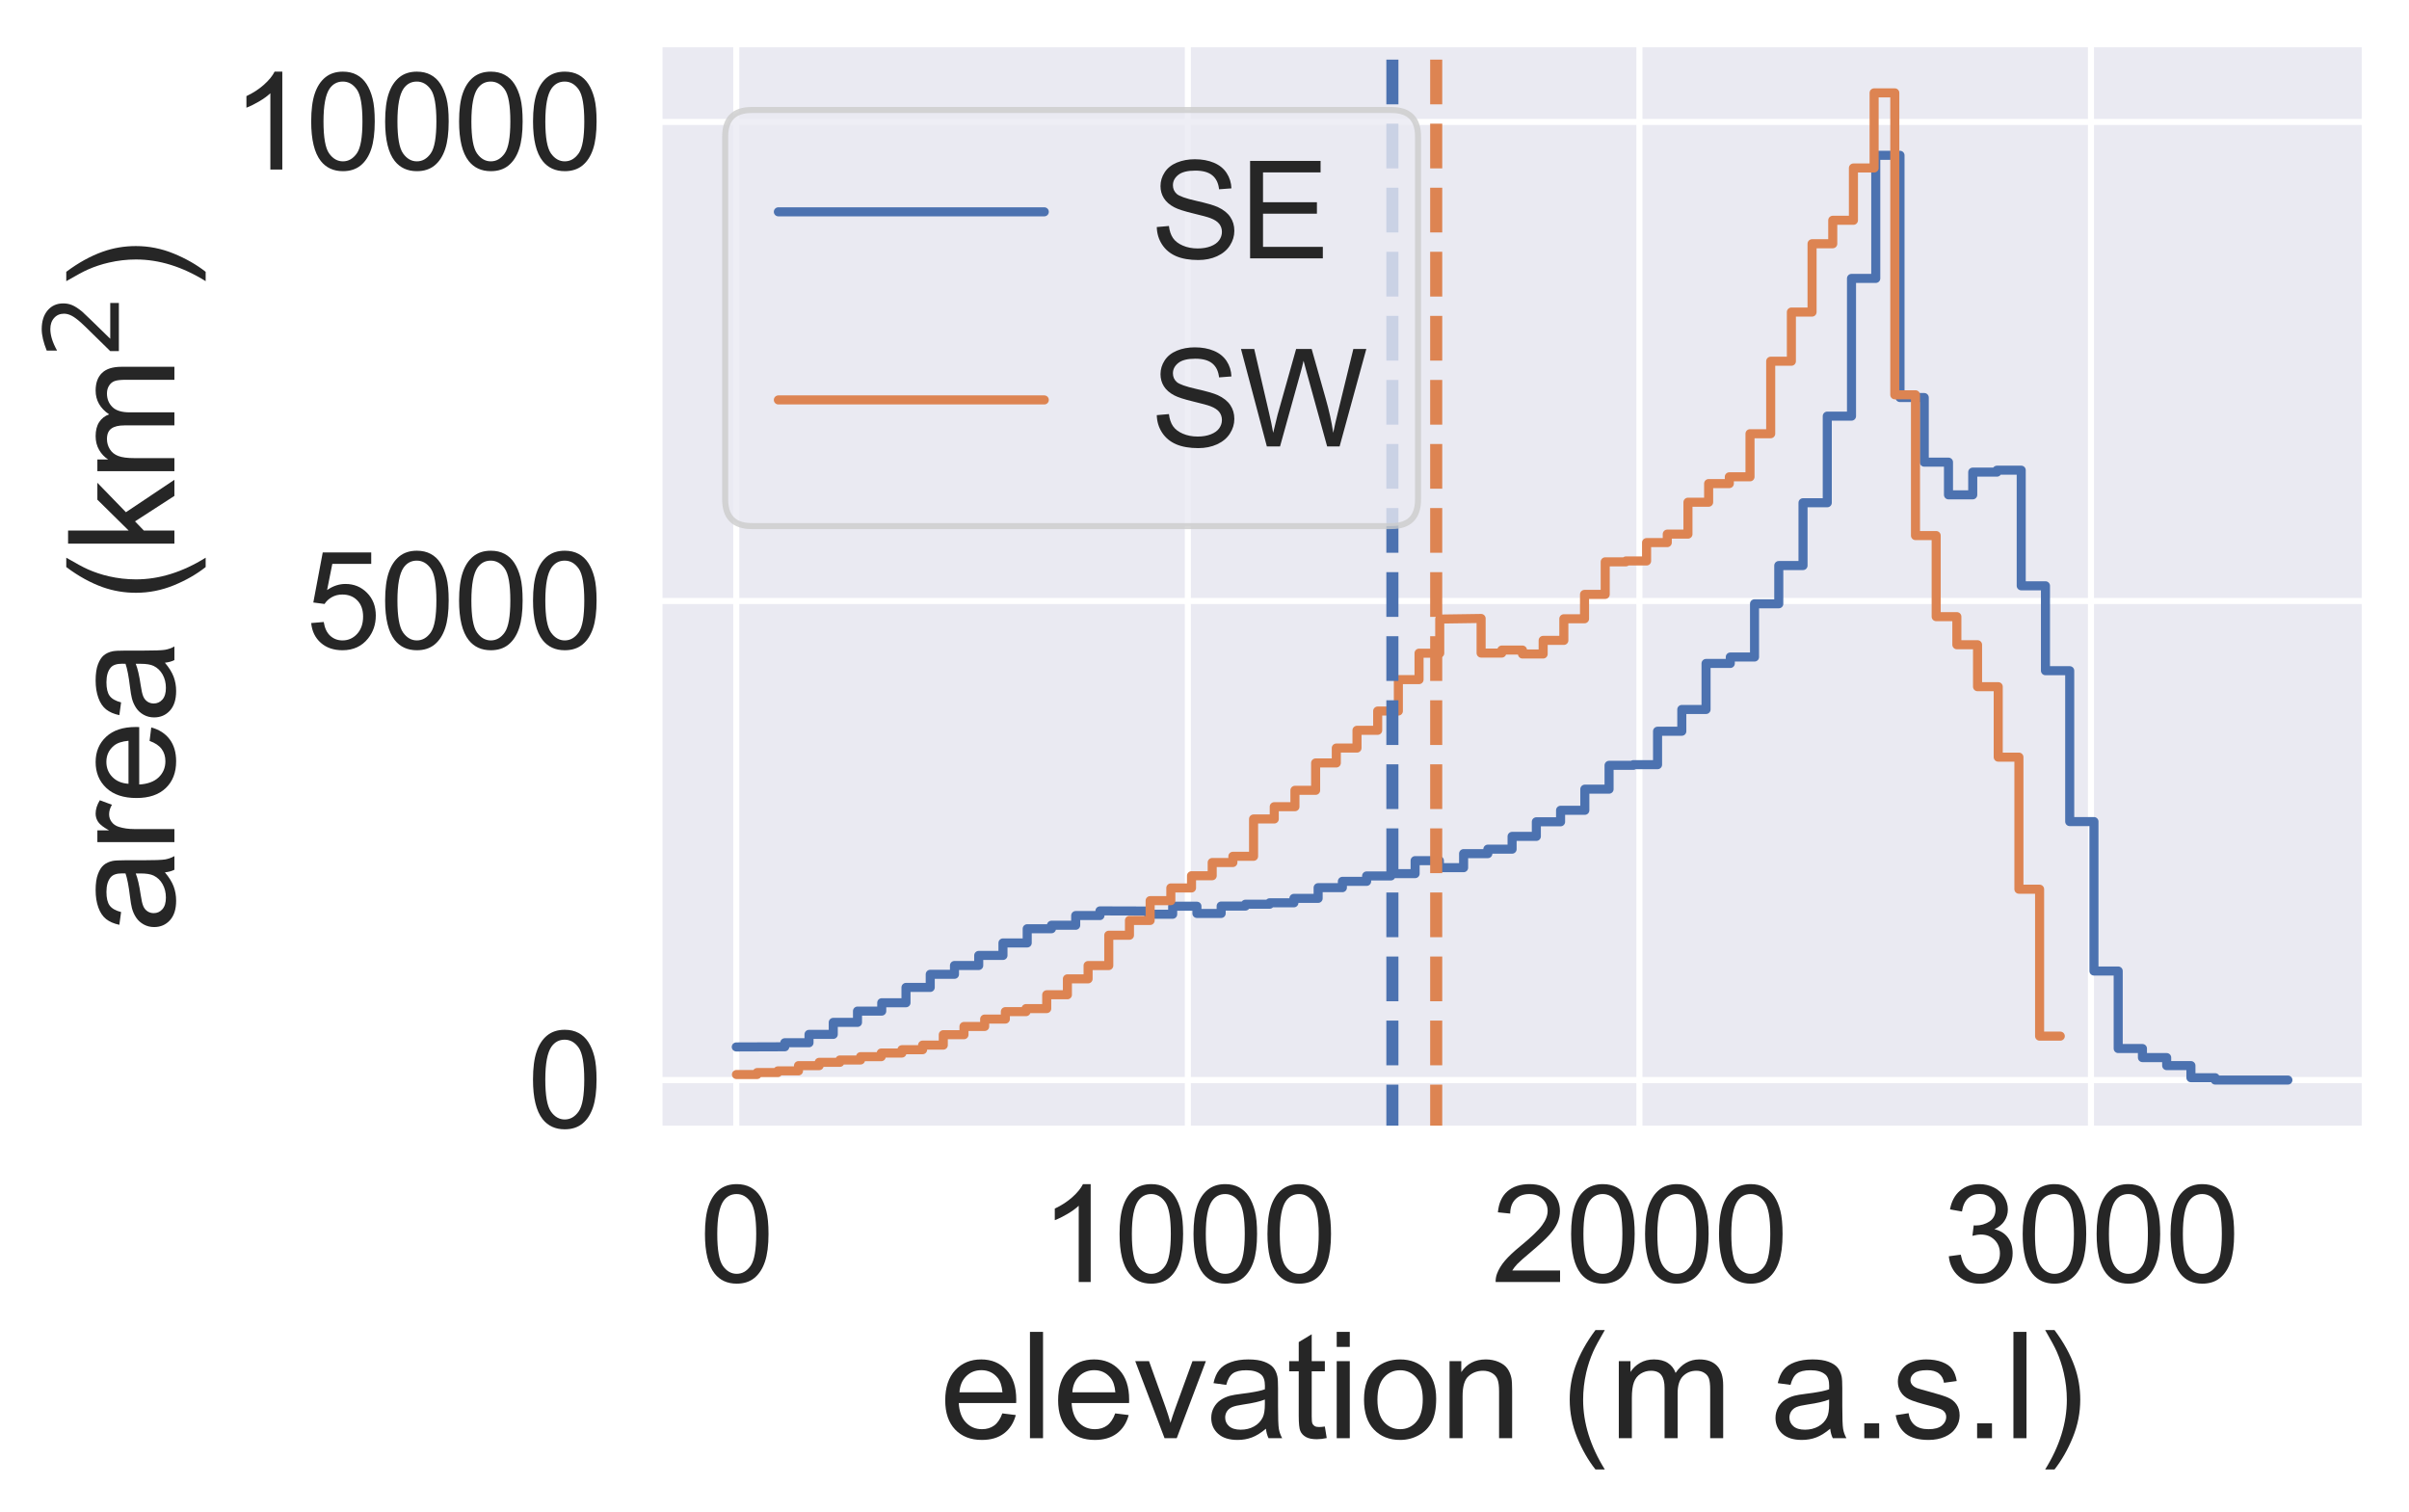 <?xml version="1.0" encoding="utf-8" standalone="no"?>
<!DOCTYPE svg PUBLIC "-//W3C//DTD SVG 1.1//EN"
  "http://www.w3.org/Graphics/SVG/1.1/DTD/svg11.dtd">
<svg height="250.202pt" version="1.1" viewBox="0 0 398.6 250.202" width="398.6pt" xmlns="http://www.w3.org/2000/svg" xmlns:xlink="http://www.w3.org/1999/xlink">
 <defs>
  <style type="text/css">*{stroke-linecap:butt;stroke-linejoin:round;}</style>
 </defs>
 <g id="figure_1">
  <g id="patch_1">
   <path d="M 0 250.202 
L 398.6 250.202 
L 398.6 0 
L 0 0 
z
" style="fill:#ffffff;"/>
  </g>
  <g id="axes_1">
   <g id="patch_2">
    <path d="M 108.99 186.86 
L 391.4 186.86 
L 391.4 7.2 
L 108.99 7.2 
z
" style="fill:#eaeaf2;"/>
   </g>
   <g id="matplotlib.axis_1">
    <g id="xtick_1">
     <g id="line2d_1">
      <path clip-path="url(#p24b2e7065e)" d="M 121.826 186.86 
L 121.826 7.2 
" style="fill:none;stroke:#ffffff;stroke-linecap:round;"/>
     </g>
     <g id="text_1">
      <!-- 0 -->
      <g style="fill:#262626;" transform="translate(115.709 212.107)scale(0.22 -0.22)">
       <defs>
        <path d="M 266 2259 
Q 266 3072 433 3567 
Q 600 4063 929 4331 
Q 1259 4600 1759 4600 
Q 2128 4600 2406 4451 
Q 2684 4303 2865 4023 
Q 3047 3744 3150 3342 
Q 3253 2941 3253 2259 
Q 3253 1453 3087 958 
Q 2922 463 2592 192 
Q 2263 -78 1759 -78 
Q 1097 -78 719 397 
Q 266 969 266 2259 
z
M 844 2259 
Q 844 1131 1108 757 
Q 1372 384 1759 384 
Q 2147 384 2411 759 
Q 2675 1134 2675 2259 
Q 2675 3391 2411 3762 
Q 2147 4134 1753 4134 
Q 1366 4134 1134 3806 
Q 844 3388 844 2259 
z
" id="ArialMT-30" transform="scale(0.016)"/>
       </defs>
       <use xlink:href="#ArialMT-30"/>
      </g>
     </g>
    </g>
    <g id="xtick_2">
     <g id="line2d_2">
      <path clip-path="url(#p24b2e7065e)" d="M 196.543 186.86 
L 196.543 7.2 
" style="fill:none;stroke:#ffffff;stroke-linecap:round;"/>
     </g>
     <g id="text_2">
      <!-- 1000 -->
      <g style="fill:#262626;" transform="translate(172.075 212.107)scale(0.22 -0.22)">
       <defs>
        <path d="M 2384 0 
L 1822 0 
L 1822 3584 
Q 1619 3391 1289 3197 
Q 959 3003 697 2906 
L 697 3450 
Q 1169 3672 1522 3987 
Q 1875 4303 2022 4600 
L 2384 4600 
L 2384 0 
z
" id="ArialMT-31" transform="scale(0.016)"/>
       </defs>
       <use xlink:href="#ArialMT-31"/>
       <use x="55.615" xlink:href="#ArialMT-30"/>
       <use x="111.23" xlink:href="#ArialMT-30"/>
       <use x="166.846" xlink:href="#ArialMT-30"/>
      </g>
     </g>
    </g>
    <g id="xtick_3">
     <g id="line2d_3">
      <path clip-path="url(#p24b2e7065e)" d="M 271.259 186.86 
L 271.259 7.2 
" style="fill:none;stroke:#ffffff;stroke-linecap:round;"/>
     </g>
     <g id="text_3">
      <!-- 2000 -->
      <g style="fill:#262626;" transform="translate(246.791 212.107)scale(0.22 -0.22)">
       <defs>
        <path d="M 3222 541 
L 3222 0 
L 194 0 
Q 188 203 259 391 
Q 375 700 629 1000 
Q 884 1300 1366 1694 
Q 2113 2306 2375 2664 
Q 2638 3022 2638 3341 
Q 2638 3675 2398 3904 
Q 2159 4134 1775 4134 
Q 1369 4134 1125 3890 
Q 881 3647 878 3216 
L 300 3275 
Q 359 3922 746 4261 
Q 1134 4600 1788 4600 
Q 2447 4600 2831 4234 
Q 3216 3869 3216 3328 
Q 3216 3053 3103 2787 
Q 2991 2522 2730 2228 
Q 2469 1934 1863 1422 
Q 1356 997 1212 845 
Q 1069 694 975 541 
L 3222 541 
z
" id="ArialMT-32" transform="scale(0.016)"/>
       </defs>
       <use xlink:href="#ArialMT-32"/>
       <use x="55.615" xlink:href="#ArialMT-30"/>
       <use x="111.23" xlink:href="#ArialMT-30"/>
       <use x="166.846" xlink:href="#ArialMT-30"/>
      </g>
     </g>
    </g>
    <g id="xtick_4">
     <g id="line2d_4">
      <path clip-path="url(#p24b2e7065e)" d="M 345.976 186.86 
L 345.976 7.2 
" style="fill:none;stroke:#ffffff;stroke-linecap:round;"/>
     </g>
     <g id="text_4">
      <!-- 3000 -->
      <g style="fill:#262626;" transform="translate(321.508 212.107)scale(0.22 -0.22)">
       <defs>
        <path d="M 269 1209 
L 831 1284 
Q 928 806 1161 595 
Q 1394 384 1728 384 
Q 2125 384 2398 659 
Q 2672 934 2672 1341 
Q 2672 1728 2419 1979 
Q 2166 2231 1775 2231 
Q 1616 2231 1378 2169 
L 1441 2663 
Q 1497 2656 1531 2656 
Q 1891 2656 2178 2843 
Q 2466 3031 2466 3422 
Q 2466 3731 2256 3934 
Q 2047 4138 1716 4138 
Q 1388 4138 1169 3931 
Q 950 3725 888 3313 
L 325 3413 
Q 428 3978 793 4289 
Q 1159 4600 1703 4600 
Q 2078 4600 2393 4439 
Q 2709 4278 2876 4000 
Q 3044 3722 3044 3409 
Q 3044 3113 2884 2869 
Q 2725 2625 2413 2481 
Q 2819 2388 3044 2092 
Q 3269 1797 3269 1353 
Q 3269 753 2831 336 
Q 2394 -81 1725 -81 
Q 1122 -81 723 278 
Q 325 638 269 1209 
z
" id="ArialMT-33" transform="scale(0.016)"/>
       </defs>
       <use xlink:href="#ArialMT-33"/>
       <use x="55.615" xlink:href="#ArialMT-30"/>
       <use x="111.23" xlink:href="#ArialMT-30"/>
       <use x="166.846" xlink:href="#ArialMT-30"/>
      </g>
     </g>
    </g>
    <g id="text_5">
     <!-- elevation (m a.s.l) -->
     <g style="fill:#262626;" transform="translate(155.502 237.951)scale(0.24 -0.24)">
      <defs>
       <path d="M 2694 1069 
L 3275 997 
Q 3138 488 2766 206 
Q 2394 -75 1816 -75 
Q 1088 -75 661 373 
Q 234 822 234 1631 
Q 234 2469 665 2931 
Q 1097 3394 1784 3394 
Q 2450 3394 2872 2941 
Q 3294 2488 3294 1666 
Q 3294 1616 3291 1516 
L 816 1516 
Q 847 969 1125 678 
Q 1403 388 1819 388 
Q 2128 388 2347 550 
Q 2566 713 2694 1069 
z
M 847 1978 
L 2700 1978 
Q 2663 2397 2488 2606 
Q 2219 2931 1791 2931 
Q 1403 2931 1139 2672 
Q 875 2413 847 1978 
z
" id="ArialMT-65" transform="scale(0.016)"/>
       <path d="M 409 0 
L 409 4581 
L 972 4581 
L 972 0 
L 409 0 
z
" id="ArialMT-6c" transform="scale(0.016)"/>
       <path d="M 1344 0 
L 81 3319 
L 675 3319 
L 1388 1331 
Q 1503 1009 1600 663 
Q 1675 925 1809 1294 
L 2547 3319 
L 3125 3319 
L 1869 0 
L 1344 0 
z
" id="ArialMT-76" transform="scale(0.016)"/>
       <path d="M 2588 409 
Q 2275 144 1986 34 
Q 1697 -75 1366 -75 
Q 819 -75 525 192 
Q 231 459 231 875 
Q 231 1119 342 1320 
Q 453 1522 633 1644 
Q 813 1766 1038 1828 
Q 1203 1872 1538 1913 
Q 2219 1994 2541 2106 
Q 2544 2222 2544 2253 
Q 2544 2597 2384 2738 
Q 2169 2928 1744 2928 
Q 1347 2928 1158 2789 
Q 969 2650 878 2297 
L 328 2372 
Q 403 2725 575 2942 
Q 747 3159 1072 3276 
Q 1397 3394 1825 3394 
Q 2250 3394 2515 3294 
Q 2781 3194 2906 3042 
Q 3031 2891 3081 2659 
Q 3109 2516 3109 2141 
L 3109 1391 
Q 3109 606 3145 398 
Q 3181 191 3288 0 
L 2700 0 
Q 2613 175 2588 409 
z
M 2541 1666 
Q 2234 1541 1622 1453 
Q 1275 1403 1131 1340 
Q 988 1278 909 1158 
Q 831 1038 831 891 
Q 831 666 1001 516 
Q 1172 366 1500 366 
Q 1825 366 2078 508 
Q 2331 650 2450 897 
Q 2541 1088 2541 1459 
L 2541 1666 
z
" id="ArialMT-61" transform="scale(0.016)"/>
       <path d="M 1650 503 
L 1731 6 
Q 1494 -44 1306 -44 
Q 1000 -44 831 53 
Q 663 150 594 308 
Q 525 466 525 972 
L 525 2881 
L 113 2881 
L 113 3319 
L 525 3319 
L 525 4141 
L 1084 4478 
L 1084 3319 
L 1650 3319 
L 1650 2881 
L 1084 2881 
L 1084 941 
Q 1084 700 1114 631 
Q 1144 563 1211 522 
Q 1278 481 1403 481 
Q 1497 481 1650 503 
z
" id="ArialMT-74" transform="scale(0.016)"/>
       <path d="M 425 3934 
L 425 4581 
L 988 4581 
L 988 3934 
L 425 3934 
z
M 425 0 
L 425 3319 
L 988 3319 
L 988 0 
L 425 0 
z
" id="ArialMT-69" transform="scale(0.016)"/>
       <path d="M 213 1659 
Q 213 2581 725 3025 
Q 1153 3394 1769 3394 
Q 2453 3394 2887 2945 
Q 3322 2497 3322 1706 
Q 3322 1066 3130 698 
Q 2938 331 2570 128 
Q 2203 -75 1769 -75 
Q 1072 -75 642 372 
Q 213 819 213 1659 
z
M 791 1659 
Q 791 1022 1069 705 
Q 1347 388 1769 388 
Q 2188 388 2466 706 
Q 2744 1025 2744 1678 
Q 2744 2294 2464 2611 
Q 2184 2928 1769 2928 
Q 1347 2928 1069 2612 
Q 791 2297 791 1659 
z
" id="ArialMT-6f" transform="scale(0.016)"/>
       <path d="M 422 0 
L 422 3319 
L 928 3319 
L 928 2847 
Q 1294 3394 1984 3394 
Q 2284 3394 2536 3286 
Q 2788 3178 2913 3003 
Q 3038 2828 3088 2588 
Q 3119 2431 3119 2041 
L 3119 0 
L 2556 0 
L 2556 2019 
Q 2556 2363 2490 2533 
Q 2425 2703 2258 2804 
Q 2091 2906 1866 2906 
Q 1506 2906 1245 2678 
Q 984 2450 984 1813 
L 984 0 
L 422 0 
z
" id="ArialMT-6e" transform="scale(0.016)"/>
       <path id="ArialMT-20" transform="scale(0.016)"/>
       <path d="M 1497 -1347 
Q 1031 -759 709 28 
Q 388 816 388 1659 
Q 388 2403 628 3084 
Q 909 3875 1497 4659 
L 1900 4659 
Q 1522 4009 1400 3731 
Q 1209 3300 1100 2831 
Q 966 2247 966 1656 
Q 966 153 1900 -1347 
L 1497 -1347 
z
" id="ArialMT-28" transform="scale(0.016)"/>
       <path d="M 422 0 
L 422 3319 
L 925 3319 
L 925 2853 
Q 1081 3097 1340 3245 
Q 1600 3394 1931 3394 
Q 2300 3394 2536 3241 
Q 2772 3088 2869 2813 
Q 3263 3394 3894 3394 
Q 4388 3394 4653 3120 
Q 4919 2847 4919 2278 
L 4919 0 
L 4359 0 
L 4359 2091 
Q 4359 2428 4304 2576 
Q 4250 2725 4106 2815 
Q 3963 2906 3769 2906 
Q 3419 2906 3187 2673 
Q 2956 2441 2956 1928 
L 2956 0 
L 2394 0 
L 2394 2156 
Q 2394 2531 2256 2718 
Q 2119 2906 1806 2906 
Q 1569 2906 1367 2781 
Q 1166 2656 1075 2415 
Q 984 2175 984 1722 
L 984 0 
L 422 0 
z
" id="ArialMT-6d" transform="scale(0.016)"/>
       <path d="M 581 0 
L 581 641 
L 1222 641 
L 1222 0 
L 581 0 
z
" id="ArialMT-2e" transform="scale(0.016)"/>
       <path d="M 197 991 
L 753 1078 
Q 800 744 1014 566 
Q 1228 388 1613 388 
Q 2000 388 2187 545 
Q 2375 703 2375 916 
Q 2375 1106 2209 1216 
Q 2094 1291 1634 1406 
Q 1016 1563 777 1677 
Q 538 1791 414 1992 
Q 291 2194 291 2438 
Q 291 2659 392 2848 
Q 494 3038 669 3163 
Q 800 3259 1026 3326 
Q 1253 3394 1513 3394 
Q 1903 3394 2198 3281 
Q 2494 3169 2634 2976 
Q 2775 2784 2828 2463 
L 2278 2388 
Q 2241 2644 2061 2787 
Q 1881 2931 1553 2931 
Q 1166 2931 1000 2803 
Q 834 2675 834 2503 
Q 834 2394 903 2306 
Q 972 2216 1119 2156 
Q 1203 2125 1616 2013 
Q 2213 1853 2448 1751 
Q 2684 1650 2818 1456 
Q 2953 1263 2953 975 
Q 2953 694 2789 445 
Q 2625 197 2315 61 
Q 2006 -75 1616 -75 
Q 969 -75 630 194 
Q 291 463 197 991 
z
" id="ArialMT-73" transform="scale(0.016)"/>
       <path d="M 791 -1347 
L 388 -1347 
Q 1322 153 1322 1656 
Q 1322 2244 1188 2822 
Q 1081 3291 891 3722 
Q 769 4003 388 4659 
L 791 4659 
Q 1378 3875 1659 3084 
Q 1900 2403 1900 1659 
Q 1900 816 1576 28 
Q 1253 -759 791 -1347 
z
" id="ArialMT-29" transform="scale(0.016)"/>
      </defs>
      <use xlink:href="#ArialMT-65"/>
      <use x="55.615" xlink:href="#ArialMT-6c"/>
      <use x="77.832" xlink:href="#ArialMT-65"/>
      <use x="133.447" xlink:href="#ArialMT-76"/>
      <use x="183.447" xlink:href="#ArialMT-61"/>
      <use x="239.062" xlink:href="#ArialMT-74"/>
      <use x="266.846" xlink:href="#ArialMT-69"/>
      <use x="289.062" xlink:href="#ArialMT-6f"/>
      <use x="344.678" xlink:href="#ArialMT-6e"/>
      <use x="400.293" xlink:href="#ArialMT-20"/>
      <use x="428.076" xlink:href="#ArialMT-28"/>
      <use x="461.377" xlink:href="#ArialMT-6d"/>
      <use x="544.678" xlink:href="#ArialMT-20"/>
      <use x="572.461" xlink:href="#ArialMT-61"/>
      <use x="628.076" xlink:href="#ArialMT-2e"/>
      <use x="655.859" xlink:href="#ArialMT-73"/>
      <use x="705.859" xlink:href="#ArialMT-2e"/>
      <use x="733.643" xlink:href="#ArialMT-6c"/>
      <use x="755.859" xlink:href="#ArialMT-29"/>
     </g>
    </g>
   </g>
   <g id="matplotlib.axis_2">
    <g id="ytick_1">
     <g id="line2d_5">
      <path clip-path="url(#p24b2e7065e)" d="M 108.99 178.695 
L 391.4 178.695 
" style="fill:none;stroke:#ffffff;stroke-linecap:round;"/>
     </g>
     <g id="text_6">
      <!-- 0 -->
      <g style="fill:#262626;" transform="translate(87.256 186.569)scale(0.22 -0.22)">
       <use xlink:href="#ArialMT-30"/>
      </g>
     </g>
    </g>
    <g id="ytick_2">
     <g id="line2d_6">
      <path clip-path="url(#p24b2e7065e)" d="M 108.99 99.434 
L 391.4 99.434 
" style="fill:none;stroke:#ffffff;stroke-linecap:round;"/>
     </g>
     <g id="text_7">
      <!-- 5000 -->
      <g style="fill:#262626;" transform="translate(50.554 107.308)scale(0.22 -0.22)">
       <defs>
        <path d="M 266 1200 
L 856 1250 
Q 922 819 1161 601 
Q 1400 384 1738 384 
Q 2144 384 2425 690 
Q 2706 997 2706 1503 
Q 2706 1984 2436 2262 
Q 2166 2541 1728 2541 
Q 1456 2541 1237 2417 
Q 1019 2294 894 2097 
L 366 2166 
L 809 4519 
L 3088 4519 
L 3088 3981 
L 1259 3981 
L 1013 2750 
Q 1425 3038 1878 3038 
Q 2478 3038 2890 2622 
Q 3303 2206 3303 1553 
Q 3303 931 2941 478 
Q 2500 -78 1738 -78 
Q 1113 -78 717 272 
Q 322 622 266 1200 
z
" id="ArialMT-35" transform="scale(0.016)"/>
       </defs>
       <use xlink:href="#ArialMT-35"/>
       <use x="55.615" xlink:href="#ArialMT-30"/>
       <use x="111.23" xlink:href="#ArialMT-30"/>
       <use x="166.846" xlink:href="#ArialMT-30"/>
      </g>
     </g>
    </g>
    <g id="ytick_3">
     <g id="line2d_7">
      <path clip-path="url(#p24b2e7065e)" d="M 108.99 20.173 
L 391.4 20.173 
" style="fill:none;stroke:#ffffff;stroke-linecap:round;"/>
     </g>
     <g id="text_8">
      <!-- 10000 -->
      <g style="fill:#262626;" transform="translate(38.32 28.046)scale(0.22 -0.22)">
       <use xlink:href="#ArialMT-31"/>
       <use x="55.615" xlink:href="#ArialMT-30"/>
       <use x="111.23" xlink:href="#ArialMT-30"/>
       <use x="166.846" xlink:href="#ArialMT-30"/>
       <use x="222.461" xlink:href="#ArialMT-30"/>
      </g>
     </g>
    </g>
    <g id="text_9">
     <!-- area (km$^2$) -->
     <g style="fill:#262626;" transform="translate(29.04 154.27)rotate(-90)scale(0.24 -0.24)">
      <defs>
       <path d="M 416 0 
L 416 3319 
L 922 3319 
L 922 2816 
Q 1116 3169 1280 3281 
Q 1444 3394 1641 3394 
Q 1925 3394 2219 3213 
L 2025 2691 
Q 1819 2813 1613 2813 
Q 1428 2813 1281 2702 
Q 1134 2591 1072 2394 
Q 978 2094 978 1738 
L 978 0 
L 416 0 
z
" id="ArialMT-72" transform="scale(0.016)"/>
       <path d="M 425 0 
L 425 4581 
L 988 4581 
L 988 1969 
L 2319 3319 
L 3047 3319 
L 1778 2088 
L 3175 0 
L 2481 0 
L 1384 1697 
L 988 1316 
L 988 0 
L 425 0 
z
" id="ArialMT-6b" transform="scale(0.016)"/>
       <path d="M 1228 531 
L 3431 531 
L 3431 0 
L 469 0 
L 469 531 
Q 828 903 1448 1529 
Q 2069 2156 2228 2338 
Q 2531 2678 2651 2914 
Q 2772 3150 2772 3378 
Q 2772 3750 2511 3984 
Q 2250 4219 1831 4219 
Q 1534 4219 1204 4116 
Q 875 4013 500 3803 
L 500 4441 
Q 881 4594 1212 4672 
Q 1544 4750 1819 4750 
Q 2544 4750 2975 4387 
Q 3406 4025 3406 3419 
Q 3406 3131 3298 2873 
Q 3191 2616 2906 2266 
Q 2828 2175 2409 1742 
Q 1991 1309 1228 531 
z
" id="DejaVuSans-32" transform="scale(0.016)"/>
      </defs>
      <use transform="translate(0 0.766)" xlink:href="#ArialMT-61"/>
      <use transform="translate(55.615 0.766)" xlink:href="#ArialMT-72"/>
      <use transform="translate(88.916 0.766)" xlink:href="#ArialMT-65"/>
      <use transform="translate(144.531 0.766)" xlink:href="#ArialMT-61"/>
      <use transform="translate(200.146 0.766)" xlink:href="#ArialMT-20"/>
      <use transform="translate(227.93 0.766)" xlink:href="#ArialMT-28"/>
      <use transform="translate(261.23 0.766)" xlink:href="#ArialMT-6b"/>
      <use transform="translate(311.23 0.766)" xlink:href="#ArialMT-6d"/>
      <use transform="translate(395.488 39.047)scale(0.7)" xlink:href="#DejaVuSans-32"/>
      <use transform="translate(442.759 0.766)" xlink:href="#ArialMT-29"/>
     </g>
    </g>
   </g>
   <g id="line2d_8">
    <path clip-path="url(#p24b2e7065e)" d="M 121.827 173.217 
L 129.85 173.19 
L 129.85 172.523 
L 133.862 172.523 
L 133.862 171.138 
L 137.873 171.138 
L 137.873 169.153 
L 141.885 169.153 
L 141.885 167.286 
L 145.896 167.286 
L 145.896 165.905 
L 149.908 165.905 
L 149.908 163.369 
L 153.919 163.369 
L 153.919 161.199 
L 157.931 161.199 
L 157.931 159.74 
L 161.942 159.74 
L 161.942 158.075 
L 165.954 158.075 
L 165.954 156.009 
L 169.965 156.009 
L 169.965 153.66 
L 173.977 153.66 
L 173.977 153.082 
L 177.988 153.082 
L 177.988 151.478 
L 182 151.478 
L 182 150.708 
L 190.023 150.73 
L 190.023 151.263 
L 194.034 151.263 
L 194.034 149.935 
L 198.046 149.935 
L 198.046 151.13 
L 202.057 151.13 
L 202.057 149.907 
L 206.069 149.907 
L 206.069 149.604 
L 210.08 149.604 
L 210.08 149.369 
L 214.092 149.369 
L 214.092 148.637 
L 218.103 148.637 
L 218.103 146.865 
L 222.115 146.865 
L 222.115 145.821 
L 226.126 145.821 
L 226.126 144.925 
L 230.138 144.925 
L 230.138 144.541 
L 234.149 144.541 
L 234.149 142.391 
L 238.161 142.391 
L 238.161 143.559 
L 242.172 143.559 
L 242.172 141.233 
L 246.184 141.233 
L 246.184 140.494 
L 250.195 140.494 
L 250.195 138.38 
L 254.207 138.38 
L 254.207 135.966 
L 258.218 135.966 
L 258.218 134.063 
L 262.23 134.063 
L 262.23 130.567 
L 266.241 130.567 
L 266.241 126.626 
L 270.253 126.626 
L 270.253 126.514 
L 274.264 126.514 
L 274.264 120.983 
L 278.276 120.983 
L 278.276 117.382 
L 282.287 117.382 
L 282.287 109.768 
L 286.299 109.768 
L 286.299 108.704 
L 290.31 108.704 
L 290.31 99.897 
L 294.322 99.897 
L 294.322 93.57 
L 298.333 93.57 
L 298.333 83.18 
L 302.345 83.18 
L 302.345 68.849 
L 306.356 68.849 
L 306.356 46.064 
L 310.368 46.064 
L 310.368 25.696 
L 314.379 25.696 
L 314.379 65.773 
L 318.391 65.773 
L 318.391 76.464 
L 322.402 76.464 
L 322.402 81.871 
L 326.414 81.871 
L 326.414 78.114 
L 330.425 78.114 
L 330.425 77.794 
L 334.437 77.794 
L 334.437 96.919 
L 338.448 96.919 
L 338.448 110.968 
L 342.46 110.968 
L 342.46 135.93 
L 346.471 135.93 
L 346.471 160.654 
L 350.483 160.654 
L 350.483 173.48 
L 354.494 173.48 
L 354.494 174.98 
L 358.506 174.98 
L 358.506 176.304 
L 362.517 176.304 
L 362.517 178.31 
L 366.529 178.31 
L 366.529 178.693 
L 378.563 178.694 
L 378.563 178.694 
" style="fill:none;stroke:#4c72b0;stroke-linecap:round;stroke-width:1.5;"/>
   </g>
   <g id="line2d_9">
    <path clip-path="url(#p24b2e7065e)" d="M 121.854 177.778 
L 125.277 177.778 
L 125.277 177.456 
L 128.699 177.456 
L 128.699 177.178 
L 132.122 177.178 
L 132.122 176.31 
L 135.544 176.31 
L 135.544 175.761 
L 138.967 175.761 
L 138.967 175.374 
L 142.39 175.374 
L 142.39 174.827 
L 145.812 174.827 
L 145.812 174.225 
L 149.235 174.225 
L 149.235 173.673 
L 152.657 173.673 
L 152.657 172.914 
L 156.08 172.914 
L 156.08 171.191 
L 159.503 171.191 
L 159.503 169.828 
L 162.925 169.828 
L 162.925 168.604 
L 166.348 168.604 
L 166.348 167.377 
L 169.77 167.377 
L 169.77 166.872 
L 173.193 166.872 
L 173.193 164.584 
L 176.616 164.584 
L 176.616 161.953 
L 180.038 161.953 
L 180.038 159.751 
L 183.461 159.751 
L 183.461 154.734 
L 186.883 154.734 
L 186.883 152.288 
L 190.306 152.288 
L 190.306 149.013 
L 193.729 149.013 
L 193.729 146.911 
L 197.151 146.911 
L 197.151 144.889 
L 200.574 144.889 
L 200.574 142.704 
L 203.996 142.704 
L 203.996 141.674 
L 207.419 141.674 
L 207.419 135.501 
L 210.842 135.501 
L 210.842 133.468 
L 214.264 133.468 
L 214.264 130.759 
L 217.687 130.759 
L 217.687 126.232 
L 221.109 126.232 
L 221.109 123.765 
L 224.532 123.765 
L 224.532 120.829 
L 227.955 120.829 
L 227.955 117.643 
L 231.377 117.643 
L 231.377 112.442 
L 234.8 112.442 
L 234.8 108.069 
L 238.222 108.069 
L 238.222 102.425 
L 245.068 102.325 
L 245.068 108.049 
L 248.49 108.049 
L 248.49 107.555 
L 251.913 107.555 
L 251.913 108.205 
L 255.335 108.205 
L 255.335 105.951 
L 258.758 105.951 
L 258.758 102.374 
L 262.181 102.374 
L 262.181 98.342 
L 265.603 98.342 
L 265.603 92.957 
L 269.026 92.957 
L 269.026 92.814 
L 272.448 92.814 
L 272.448 89.774 
L 275.871 89.774 
L 275.871 88.37 
L 279.294 88.37 
L 279.294 83.093 
L 282.716 83.093 
L 282.716 80.01 
L 286.139 80.01 
L 286.139 78.889 
L 289.561 78.889 
L 289.561 71.759 
L 292.984 71.759 
L 292.984 59.765 
L 296.407 59.765 
L 296.407 51.631 
L 299.829 51.631 
L 299.829 40.328 
L 303.252 40.328 
L 303.252 36.447 
L 306.674 36.447 
L 306.674 27.794 
L 310.097 27.794 
L 310.097 15.366 
L 313.519 15.366 
L 313.519 65.32 
L 316.942 65.32 
L 316.942 88.61 
L 320.365 88.61 
L 320.365 102.025 
L 323.787 102.025 
L 323.787 106.671 
L 327.21 106.671 
L 327.21 113.612 
L 330.632 113.612 
L 330.632 125.268 
L 334.055 125.268 
L 334.055 147.12 
L 337.478 147.12 
L 337.478 171.428 
L 340.9 171.428 
L 340.9 171.428 
" style="fill:none;stroke:#dd8452;stroke-linecap:round;stroke-width:1.5;"/>
   </g>
   <g id="line2d_10">
    <path clip-path="url(#p24b2e7065e)" d="M 230.389 186.86 
L 230.389 7.2 
" style="fill:none;stroke:#4c72b0;stroke-dasharray:7.4,3.2;stroke-dashoffset:0;stroke-width:2;"/>
   </g>
   <g id="line2d_11">
    <path clip-path="url(#p24b2e7065e)" d="M 237.637 186.86 
L 237.637 7.2 
" style="fill:none;stroke:#dd8452;stroke-dasharray:7.4,3.2;stroke-dashoffset:0;stroke-width:2;"/>
   </g>
   <g id="patch_3">
    <path d="M 108.99 186.86 
L 108.99 7.2 
" style="fill:none;stroke:#ffffff;stroke-linecap:square;stroke-linejoin:miter;stroke-width:1.25;"/>
   </g>
   <g id="patch_4">
    <path d="M 391.4 186.86 
L 391.4 7.2 
" style="fill:none;stroke:#ffffff;stroke-linecap:square;stroke-linejoin:miter;stroke-width:1.25;"/>
   </g>
   <g id="patch_5">
    <path d="M 108.99 186.86 
L 391.4 186.86 
" style="fill:none;stroke:#ffffff;stroke-linecap:square;stroke-linejoin:miter;stroke-width:1.25;"/>
   </g>
   <g id="patch_6">
    <path d="M 108.99 7.2 
L 391.4 7.2 
" style="fill:none;stroke:#ffffff;stroke-linecap:square;stroke-linejoin:miter;stroke-width:1.25;"/>
   </g>
   <g id="legend_1">
    <g id="patch_7">
     <path d="M 124.39 87.039 
L 230.231 87.039 
Q 234.631 87.039 234.631 82.639 
L 234.631 22.6 
Q 234.631 18.2 230.231 18.2 
L 124.39 18.2 
Q 119.99 18.2 119.99 22.6 
L 119.99 82.639 
Q 119.99 87.039 124.39 87.039 
z
" style="fill:#eaeaf2;opacity:0.8;stroke:#cccccc;stroke-linejoin:miter;"/>
    </g>
    <g id="line2d_12">
     <path d="M 128.79 35.047 
L 172.79 35.047 
" style="fill:none;stroke:#4c72b0;stroke-linecap:round;stroke-width:1.5;"/>
    </g>
    <g id="line2d_13"/>
    <g id="text_10">
     <!-- SE -->
     <g style="fill:#262626;" transform="translate(190.39 42.747)scale(0.22 -0.22)">
      <defs>
       <path d="M 288 1472 
L 859 1522 
Q 900 1178 1048 958 
Q 1197 738 1509 602 
Q 1822 466 2213 466 
Q 2559 466 2825 569 
Q 3091 672 3220 851 
Q 3350 1031 3350 1244 
Q 3350 1459 3225 1620 
Q 3100 1781 2813 1891 
Q 2628 1963 1997 2114 
Q 1366 2266 1113 2400 
Q 784 2572 623 2826 
Q 463 3081 463 3397 
Q 463 3744 659 4045 
Q 856 4347 1234 4503 
Q 1613 4659 2075 4659 
Q 2584 4659 2973 4495 
Q 3363 4331 3572 4012 
Q 3781 3694 3797 3291 
L 3216 3247 
Q 3169 3681 2898 3903 
Q 2628 4125 2100 4125 
Q 1550 4125 1298 3923 
Q 1047 3722 1047 3438 
Q 1047 3191 1225 3031 
Q 1400 2872 2139 2705 
Q 2878 2538 3153 2413 
Q 3553 2228 3743 1945 
Q 3934 1663 3934 1294 
Q 3934 928 3725 604 
Q 3516 281 3123 101 
Q 2731 -78 2241 -78 
Q 1619 -78 1198 103 
Q 778 284 539 648 
Q 300 1013 288 1472 
z
" id="ArialMT-53" transform="scale(0.016)"/>
       <path d="M 506 0 
L 506 4581 
L 3819 4581 
L 3819 4041 
L 1113 4041 
L 1113 2638 
L 3647 2638 
L 3647 2100 
L 1113 2100 
L 1113 541 
L 3925 541 
L 3925 0 
L 506 0 
z
" id="ArialMT-45" transform="scale(0.016)"/>
      </defs>
      <use xlink:href="#ArialMT-53"/>
      <use x="66.699" xlink:href="#ArialMT-45"/>
     </g>
    </g>
    <g id="line2d_14">
     <path d="M 128.79 66.167 
L 172.79 66.167 
" style="fill:none;stroke:#dd8452;stroke-linecap:round;stroke-width:1.5;"/>
    </g>
    <g id="line2d_15"/>
    <g id="text_11">
     <!-- SW -->
     <g style="fill:#262626;" transform="translate(190.39 73.867)scale(0.22 -0.22)">
      <defs>
       <path d="M 1294 0 
L 78 4581 
L 700 4581 
L 1397 1578 
Q 1509 1106 1591 641 
Q 1766 1375 1797 1488 
L 2669 4581 
L 3400 4581 
L 4056 2263 
Q 4303 1400 4413 641 
Q 4500 1075 4641 1638 
L 5359 4581 
L 5969 4581 
L 4713 0 
L 4128 0 
L 3163 3491 
Q 3041 3928 3019 4028 
Q 2947 3713 2884 3491 
L 1913 0 
L 1294 0 
z
" id="ArialMT-57" transform="scale(0.016)"/>
      </defs>
      <use xlink:href="#ArialMT-53"/>
      <use x="66.699" xlink:href="#ArialMT-57"/>
     </g>
    </g>
   </g>
  </g>
 </g>
 <defs>
  <clipPath id="p24b2e7065e">
   <rect height="179.66" width="282.41" x="108.99" y="7.2"/>
  </clipPath>
 </defs>
</svg>
